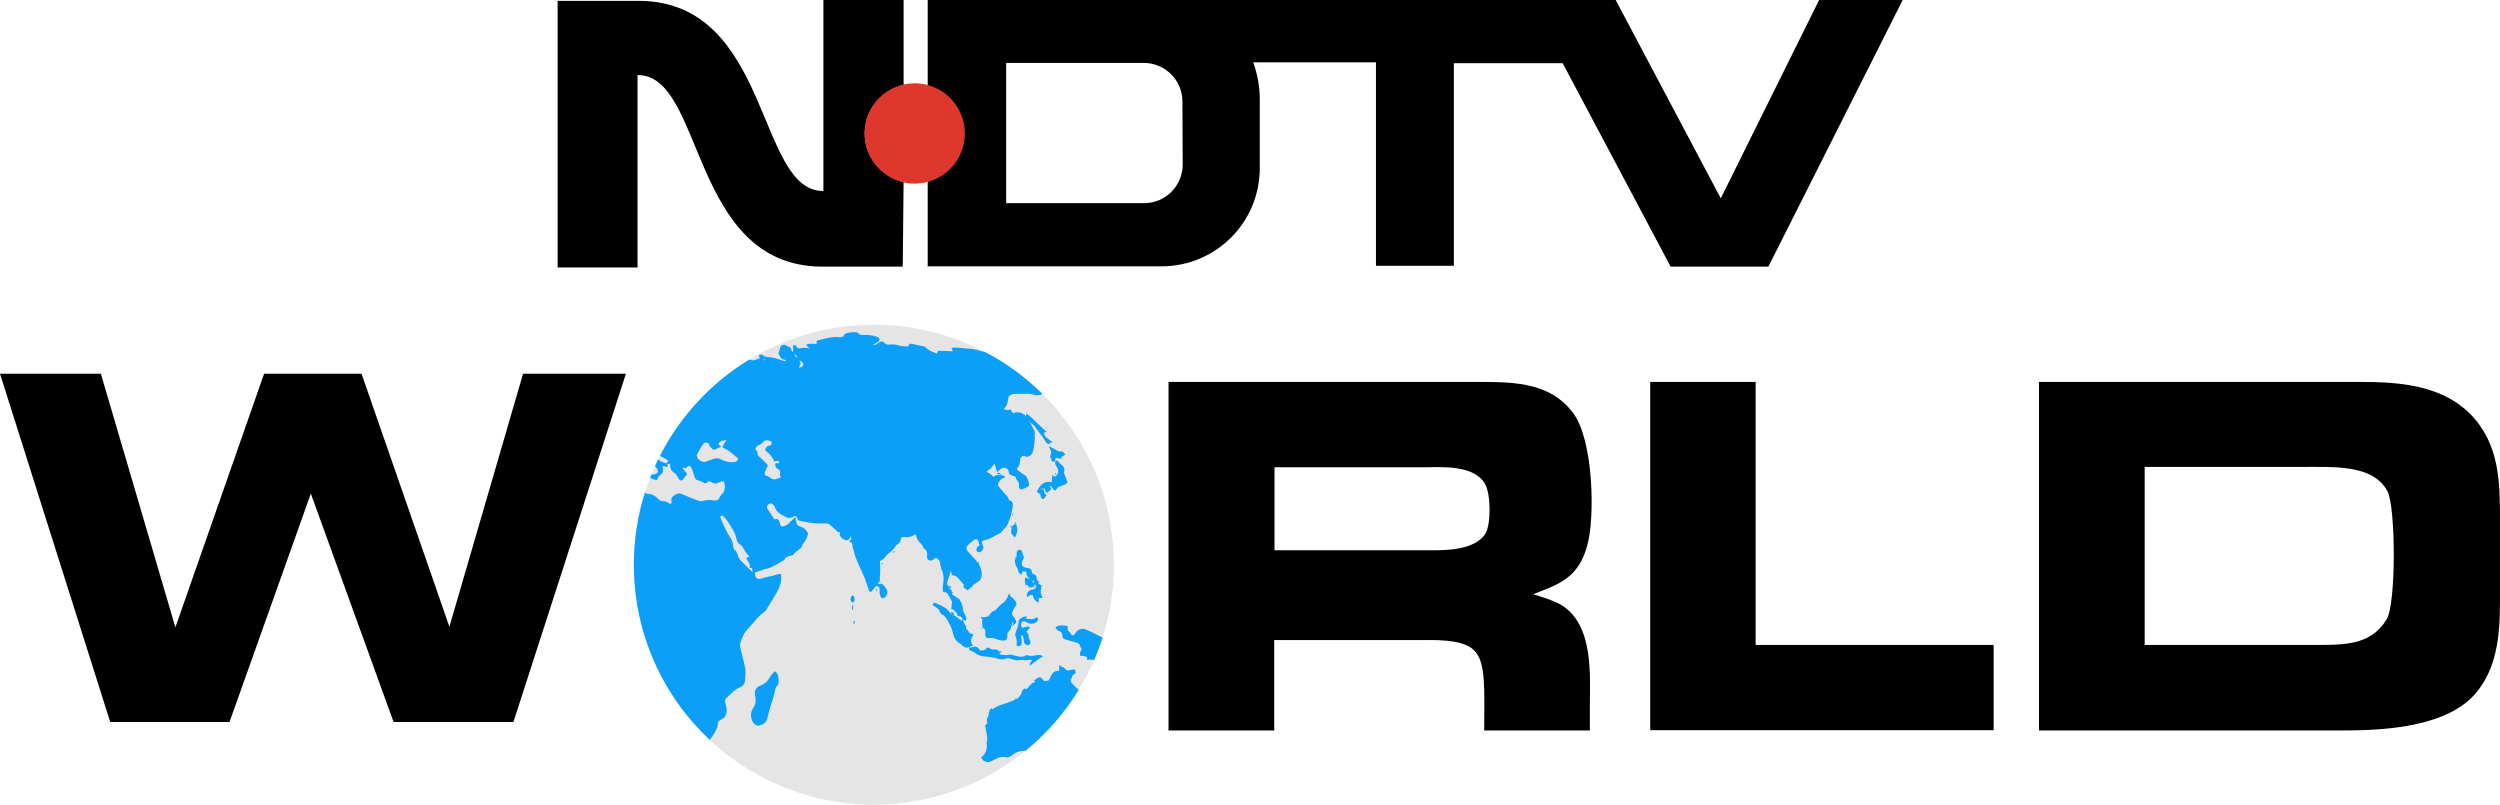 <svg class="vj_icn vj_logo-ndtv" version="1.1" viewBox="0 0 882.3 284" xmlns="http://www.w3.org/2000/svg">
 <path d="m35.6 131.9 26.3 89.5 31.3-89.5h34.4l31 89.3 26-89.3h36.3l-39.7 122.9h-42.3l-29.2-80.6-28.7 80.6h-42.1l-38.9-122.9zm283.3-67.9c-7.8-1.8-13.7-8.5-13.7-16.9s5.8-15.2 13.7-16.9v-30.2h-28.3v67.4c-23.6 0.3-18.4-66.6-64.8-67.1h-29v94.1h28.2v-67.9c23.6-0.3 18.4 67.1 64.8 67.6h28.8zm8.3 30h82.7c19.2 0 34.7-15.5 34.7-34.7v-24.3c0-4.4-0.8-8.8-2.3-13h43.3v71.8h27.5v-71.5h38.4l38.1 71.8h34.5l47.4-94.1h-29.5l-34.7 70-37.1-70h-242.8v30.3c7.3 2.1 12.7 8.8 12.7 16.6s-5.2 14.8-12.7 16.6v30.5zm90.2-36c0 7.5-6 13.7-13.6 13.7h-48.7v-49.5h48.5c7.5 0 13.7 6 13.7 13.6v0.1zm137.6 87.5c7.5 9.6 7.9 37.4 5.2 46.9-3.1 11.8-10.4 13.9-19.1 17.3 4.4 1.4 7.3 2.3 9.9 3.8 11.5 7 10.1 24.9 10.1 35v9.3h-37.3c0-14 0.8-24.4-3.7-28.4-4-4-14.7-3.5-18.9-3.5h-51.5v31.9h-37.3v-123h106.6c13.4 0 27.3-0.6 36 10.7zm-51.7 48.7c5.2 0 16.8 0.5 20.9-5.8 2-3.2 2-13.6 0-17.4-3.7-7-15.4-6.1-20.6-6.1h-53.8v29.3zm116.3-59.4v92.8h84v30.1h-121.2v-122.9zm207.2 0c13.9 0 32.8-0.9 45 11.3 10.5 10.7 10.5 24.3 10.5 38.5v24.3c0 11.6 0.3 27-10.1 37.4-11.3 11-33.7 11.5-46.1 11.5h-106.5v-123zm-13.7 92.8c13.4 0 23.1 0.8 29.2-9 3.4-5.7 3.2-39.6 0.3-45.2-5.2-9.6-18.6-8.6-31.8-8.6h-53.9v62.8z" fill="currentColor"/>
 <path d="m340.5 47.1a17.7 17.7 0 0 1-17.7 17.7 17.7 17.7 0 0 1-17.7-17.7 17.7 17.7 0 0 1 17.7-17.7 17.7 17.7 0 0 1 17.7 17.7z" fill="#de372e"/>
 <path d="m393.1 199.3a84.7 84.7 0 0 1-84.7 84.7 84.7 84.7 0 0 1-84.7-84.7 84.7 84.7 0 0 1 84.7-84.7 84.7 84.7 0 0 1 84.7 84.7z" fill="#e5e5e5"/>
 <path d="m373.8 234.7c0.5 0.3 0.8 0.6 1.1 0.7 0.5 0.1 0.8 0.3 1.2 0.8 0.4 0.6 1.2 0.4 1.9 0.2 1.4-0.3 1.6-0.2 1.6 1.3-0.95 0.24-1.21 0.91-1.42 1.63l-0.09 0.29c-0.03 0.1-0.06 0.19-0.09 0.29-0.2-0.1-0.3-0.1-0.4-0.1v0.2c0.1 0 0.2-0.1 0.3-0.1 0 0.4 0 0.8 0.2 1 0.79 0.87 1.65 1.75 2.59 2.56-4.98 8.15-11.31 15.39-18.66 21.41-0.41 0.06-0.82 0.1-1.24 0.14-1.4 0.1-2.7 0.7-3.7 1.6-0.7 0.6-1.4 0.8-2.2 0.6-1.3-0.2-2.5 0-3.6 0.7-0.6 0.4-1.3 0.6-1.9 0.9-0.8 0.4-1.6 0-2.3-0.4-0.4-0.2-0.5-0.7-0.8-1.1 1.1-0.9 1.7-1.9 1.9-3.1 0.1-0.4 0.1-0.9 0.1-1.3 0-0.3-0.2-0.6-0.1-0.9 0.4-1.1 0.2-2.1 0-3.1-0.2-0.9-0.3-1.8-0.5-2.9 0.1-0.2 0.4-0.4 0.8-0.8-0.3-0.7-0.4-1.6 0.3-2.3 0.1-0.1 0.1-0.5 0.1-0.7 0-0.8 0.3-1.6 0.9-2.3 0.2 0.1 0.3 0.2 0.5 0.4 0.2-0.1 0.4-0.3 0.6-0.4 1-0.7 2.2-1.1 3.4-1.5 1.31-0.35 2.62-0.93 3.94-1.47l0.36-0.15h-0.18c-0.13 0.02-0.26 0.02-0.41 0.02 0.56-0.47 0.6-0.5 0.93-0.17l0.03 0.03c0.78-0.78 1.55-1.57 1.75-2.75 0-0.3 0.5-0.7 0.8-0.9 0.1-0.1 0.5 0.1 0.8 0.2 0.6-0.7 1.2-1.4 1.9-2.1 0.2-0.2 0.6-0.2 1-0.3-0.1-0.3-0.1-0.5-0.2-0.8 0.2-0.1 0.5-0.2 0.7-0.4 1-0.8 1.5-0.8 2.3 0.1 0.2 0.2 0.3 0.5 0.5 0.7 0.2 0 0.5-0.2 0.6-0.2 0.6 0.2 1.03 0 1.3-0.6 0.2-0.5 0.4-1 0.7-1.4 0.4-0.8 1-1.4 1.9-1.4 0.3 0 0.5-0.1 0.8-0.2v-1.92zm-71.8-117.5c0.3 0 0.7 0.2 0.9 0.4 0.4 0.6 0.9 0.6 1.5 0.6 1.6 0 3.1 0 4.6 0.5 0.2 0.1 0.4 0.1 0.6 0.2 1 0.4 1.1 1.2 0.2 1.8-0.5 0.3-1.1 0.6-1.7 1 0.7 0.2 1.1-0.1 1.5-0.4 0.3-0.3 0.7-0.5 1.1-0.7 0.5-0.2 1-0.1 1.3 0.3 0.6 0.7 1.3 0.8 2.1 0.7 1.1-0.1 2.3 0 3.4 0.4 0.5 0.17 1.06 0.21 1.63 0.23l0.69 0.02c0.23 0 0.46 0.02 0.68 0.04 0.4-1 0.5-1.1 1.5-0.9 1.3 0.3 2.5 0.5 3.8 0.8 0.3 0.1 0.8 0.2 1 0.5 1 1.1 2.4 1.5 3.8 2.1 0.2-0.3 0.4-0.7 0.5-1 1.7 0 3.4 0.1 5.2 0.2-0.2-0.5-0.3-0.7-0.5-1 0.6-0.5 1.3-0.3 2-0.3 1.8 0.2 3.7 0.3 5.5 0.5 0.6 0.1 1.2 0.2 1.8 0.4 0.84 0.28 1.7 0.5 2.57 0.65 7.5 3.93 14.34 8.95 20.3 14.85-1.18 0.45-2.19 0.53-3.28 0.2-0.4-0.1-0.8-0.3-1.2-0.3h-4.9c-0.3 0-0.7 0.1-1.1 0.1-1 0.1-1.7 0.8-1.7 1.8-0.1 1.3-0.5 2.4-1.5 3.4 0.8 0.5 1.4 0.7 2.2 0.1 0.4 0.5 0.7 1 1.1 1.5 1.4-0.8 3.4-0.3 4.5 1l0.23 0.27-0.12-0.28-0.11-0.29v-0.6c1.1 0.5 1.8 1.2 2.5 1.9 1.4 1.4 2.9 2.8 4.3 4.1 0.2 0.2 0.4 0.3 0.6 0.4-0.4 0.1-0.7 0.2-1 0.3-0.1 1.9 2 2.2 3 3.6-0.6 0-0.8-0.1-1.1-0.1v0.6c-0.7 0-1.1-0.5-1.4-1-1.1-1.9-2.6-3.5-3.8-5.3-0.2-0.4-0.7-0.7-1.1-1-0.25-0.22-0.49-0.45-0.7-0.7 0.59 1.06 1.09 2.2 1.7 3.3 0.08 0.16 0.1 0.32 0.1 0.48v0.61c0 2.14-0.05 4.26-0.7 6.31-0.3 1-1 1.5-1.8 1.7-0.4 0.1-1-0.2-1.6-0.3-0.7 0.2-1.1 0.8-1.1 1.6 0 1-0.2 1.9-0.9 2.6-0.1 0.1-0.1 0.3-0.2 0.6 0.7 0.6 1.5 1.2 2.3 1.7 1.3 0.7 1.7 2 2 3.3 0.3 0.9-0.7 1.2-1.3 1.5s-1.4 0.9-2.1 0.2c-0.2-0.2-0.2-0.6-0.2-0.9 0.1-0.7 0-1.3-0.5-1.8-0.4-0.3-0.5-0.9-0.7-1.4-0.3-0.2-0.8-0.4-1.3-0.5-0.7-0.2-1.1-0.6-1.1-1.3-0.1-0.6-0.2-1.1-0.8-1.2-0.8-0.2-1.5-0.3-2.1 0.3-0.3 0.3-0.7 0.6-1.2 1.1-0.3-1.1-0.5-1.9-0.8-2.9-0.6 0.1-0.7 0.9-1.2 1.3-0.5 0.5-1.1 0.9-1.8 1.4 0.6 0.3 1 0.5 1.4 0.8 0.4 0.2 0.7 0.6 1.1 1 1.1-0.9 2.4-0.7 3.7-0.4 0.2 0 0.2 0.4 0.4 0.7-1.26 0.09-1.79 0.91-2.25 1.73l-0.15 0.27c-0.3 0.6 0.2 1.2 0.6 1.6 0.9 1.1 1.8 2.1 2.7 3.1 0.2 0.3 0.3 0.8 0.5 1.2 1.2 0.3 1.5 1.1 1.3 2.5-0.4 2-0.8 3.9-1.6 5.7-0.2 0.6-0.7 1.2-1.1 1.7-0.3 0.4-0.8 0.7-1.1 1.2-0.4 0.6-0.9 0.8-1.6 1.1-0.9 0.4-1.8 1-2.8 1.4-0.7 0.4-1.5 0.5-2.3 0.7-0.5 0.4-0.4 0.9-0.1 1.5 0.5 0.8 0.3 1.8-0.5 2.3-0.4 0.3-0.9 0.5-1.4 0.1-0.4-0.3-0.4-1.1 0-1.6 0.2-0.3 0.6-0.5 0.9-0.7-0.18-0.18-0.26-0.47-0.33-0.77l-0.07-0.31c-0.16-0.61-0.41-1.16-1.49-0.92l-0.35 0.29-0.16 0.13c-0.02 0.12-0.05 0.24-0.1 0.38-0.07 0-0.15-0.06-0.22-0.08h-0.04l-0.31 0.25c-0.43 0.35-0.85 0.72-1.22 1.14-0.6 0.6-0.5 1.4 0 2l3 3.3c0.15 0.31 0.36 0.55 0.59 0.79 0.07-0.1 0.14-0.22 0.21-0.29 0.1 0.2 0.2 0.3 0.3 0.5-0.06 0-0.16 0.04-0.28 0.07l0.05 0.06s0.03 0.04 0.03 0.08c0.7 1.1 1 2.3 1.1 3.6 0 1.3-0.4 2.2-1.5 2.8-0.2 0.1-0.4 0.3-0.6 0.4v0.1l-0.1-0.1-0.06 0.04 0.26 0.26c-0.08 0-0.1 0-0.15 0.05l-0.05 0.05c0-0.07-0.06-0.21-0.08-0.31v-0.03l-0.05 0.03c-0.23 0.16-0.49 0.37-0.67 0.58l-0.1 0.13c-0.5 0.7-1.2 1.2-2 1.7-0.5-0.4-0.9-0.7-1.4-1.1 0-0.3 0.1-0.6 0.2-0.9-0.41-0.33-0.76-0.74-1.1-1.16l-0.25-0.32c-0.72-0.9-1.47-1.76-2.85-1.82-0.1-0.4-0.2-0.9-0.4-1.5-0.4 1.2-0.8 2.2-1.1 3.2-0.3 0.8-0.3 1.7 0.3 2.4 0-0.2 0.1-0.3 0.2-0.5 0.2 0.2 0.5 0.3 0.7 0.5 0 0.1-0.1 0.2-0.1 0.3-0.2-0.1-0.5-0.1-0.7-0.2 0.5 0.6 0.9 1.2 1.4 1.9-0.1 0.1-0.2 0.3-0.4 0.5 0.9 0.7 1.8 1.3 2.7 1.9 0.3 0.5 0.6 1 0.8 1.5s0.4 1 0.4 1.5c0 0.7 0.1 1.3 0.5 1.9 0.4 0.8 1.1 1.6 0.5 2.7-0.3-0.1-0.6-0.3-0.9-0.4l-0.08-0.14c-0.52-0.96-0.59-0.97-1.92-1.26 0-0.4 0-0.8-0.4-1.1-0.6-0.4-0.8-1.2-1.6-1.2 0 0-0.1 0.1-0.2 0.1 0.1-0.8 0.2-1.7 0.3-2.6 0-0.2-0.2-0.5-0.3-0.7-0.3-0.6-0.7-1.2-1-1.8-0.4-0.7-0.8-1.2-1.8-1-0.1-0.5-0.2-0.8-0.2-1.2 0-1.1 0.3-2.2 0.3-3.3 0-1.3-0.1-2.6-0.8-3.7h-0.1l0.1-0.1-0.12-0.49c-0.16-0.67-0.32-1.39-0.48-2.11-0.1-0.7-0.9-0.8-1.2-1.4-0.4 0.3-0.8 0.5-1.1 0.8-0.4 0.4-0.9 0.4-1.4 0.2-0.6-0.2-0.7-0.6-0.7-1.1v-1c0.1-0.7-0.2-1.3-0.7-1.7s-0.9-0.8-0.9-1.4c-0.5-0.6-1.2-1.1-1.6-1.8-0.4-0.6-0.6-1.4-0.9-2.2-1.2 0.9-2.7 1.3-4 1-0.6-0.1-1.1 0.2-1.2 0.8-0.1 1-0.6 1.6-1.5 2-0.1 0.1-0.2 0.1-0.2 0.2-0.8 1.4-1.9 2.4-3.2 3.3-0.2 0.1-0.3 0.5-0.5 0.7-0.4 0.4-0.7 0.9-1.2 1.1-0.8 0.4-0.8 0.3-0.7 1.3 0.1 1.3 0 2.7 0 4 0 0.3-0.2 0.7-0.1 1 0.1 0.8 0.1 1.4-0.6 1.8v0.4c0.5 0 1-0.2 1.4 0s0.7 0.6 1 1c0.6 0.8 1.2 1.6 0.7 2.7 0 0-0.1 0.1-0.1 0.2-0.3 0.5-0.6 1.1-1.3 1.1-0.5 0-1-0.5-1.1-1.4-0.1-0.6-0.1-1.3-0.1-1.9 0-0.5-0.3-0.9-0.8-1s-0.7 0.3-0.9 0.6c-0.3 0.3-0.5 0.7-0.8 1-0.4 0.5-0.8 0.5-1.1 0.3-0.5-1.4-0.9-2.6-1.3-3.8-1.3-3.7-3.5-7-4.3-10.9l-0.06-0.2-0.13-0.4c-0.06-0.2-0.11-0.4-0.11-0.6 0-0.9-0.4-1.6-1.4-1.8 0.4-0.3 0.8-0.4 0.9-0.7s0-0.7-0.2-1.1c-0.1 0.2-0.1 0.4-0.2 0.6-0.4 0.9-1.4 1.1-2.3 0.5l-0.4-0.3c-0.66-0.5-1.22-1.05-0.8-2.3-0.3 0.1-0.5 0.2-0.6 0.2-1.1-1-2.1-2-3.2-2.9-0.4-0.3-1.1-0.3-1.6-0.3-1.9 0.1-3.7 0-5.6-0.3-1.1-0.2-2.1-0.4-3.2-0.6-0.5-0.1-0.8-0.4-1-1-0.2-0.8-0.5-0.8-1.2-0.5-0.2 0.1-0.4 0.3-0.6 0.3-0.5 0.1-1.2 0.3-1.6 0.1l-0.47-0.21c-1.64-0.74-3.2-1.56-3.93-3.39-0.1-0.3-0.2-0.6-0.4-0.8-0.5-0.7-1.2-0.8-1.8-0.4-0.7 0.5-0.8 1.1-0.4 1.8l0.1 0.1c0.8 1.1 1.5 2.3 2.4 3.5 0.2-0.1 0.5-0.1 0.9-0.2 0.7 0.5 0.8 1.1 1 1.8 0.3 0.9 0.4 1 1.3 0.8 0.7-0.2 1.3-0.5 1.8-1 0.7-0.8 1.5-1.4 2.4-2.3 0 0.7 0 1.1 0.1 1.5 0.2 1.2 0.8 1.8 2 2.1 1 0.3 1.7 1.2 2.2 2 0.2 0.3-0.1 0.9-0.2 1.3-0.2 0.5-0.4 1-0.7 1.5-0.2 0.5-0.7 0.8-0.9 1.3s-0.4 1-0.8 1.4c-0.7 0.8-1.8 1.1-2.4 2.1-0.2 0.4-0.9 0.4-1.4 0.6-0.7 0.2-1.4 0.3-1.8 1.2-0.1 0.3-0.5 0.4-0.8 0.6-0.9 0.6-1.8 1.1-2.8 1.6s-2 1.1-3.2 1.2c-0.5 0.1-0.9 0.3-1.4 0.5-0.7 0.2-1.5 0.5-2.3 0.7 0 0.1 0.1 0.4 0.1 0.7 0 1.2 0.8 1.9 2 1.5 1.3-0.4 2.7-0.7 4.1-1l2.1-0.6c0.6-0.2 1 0 1 0.6 0 0.9 0 1.8-0.2 2.6-0.3 1.2-0.9 2.4-1.5 3.5-1.1 1.9-2.2 3.7-3.4 5.6-0.3 0.4-0.5 0.9-0.9 1.1-2.2 1.4-3.5 3.6-5.3 5.4-1.6 1.5-2.5 3.4-3.1 5.4-0.1 0.5-0.2 1-0.1 1.5 0.5 2.2 1.1 4.3 1.6 6.5 0.2 0.6 0.3 1.3 0.3 2 0 1.2-0.1 2.4-0.2 3.6-0.1 1.1-0.9 1.8-1.8 2.2-2 0.8-3.3 2.5-4.8 3.8-0.5 0.5-0.5 1.1-0.3 1.8 0.4 1.3 0.7 2.6 0.2 3.9-0.2 0.6-0.4 1.1-1 1.4-0.4 0.2-0.7 0.5-1.1 0.7-0.67 0.4-0.93 0.97-0.8 1.7v0.4c-0.5 1.1-1 2.2-1.6 3.1-0.37 0.58-0.8 1.14-1.25 1.67-16.46-15.45-26.75-37.41-26.75-61.77 0-8.9 1.37-17.47 3.91-25.53 0.1 0.08 0.19 0.15 0.29 0.23 0.2 0.2 0.5 0.3 0.8 0.3 1.5 0 2.6 0.7 3.5 1.7 0.5 0.6 1.2 0.9 2 0.9 0.7 0 1.3 0.2 1.9 0.7 0.2 0.2 0.6 0.2 0.8 0.1 0.1-0.1 0.2-0.5 0.1-0.7-0.3-0.9 0.1-1.6 0.8-2.1l0.13-0.08 0.27-0.17c0.67-0.42 1.38-0.76 2.3-0.35 1.9 0.8 3.8 1.6 5.7 2.3 0.5 0.2 1.1 0.4 1.6 0.2 1.4-0.4 2.8-0.4 4.3-0.2 0.9 0.1 1.3-0.1 1.7-0.8s0.9-1.5 1.5-1.9c0.5-1.3 0.9-2.6 0-4.1-0.6 0.1-1.2 0.2-1.7 0.5-0.9 0.5-1.6 0.5-2.4-0.1-0.5-0.4-1.2-0.6-1.7 0.1-0.34 0.34-0.68 0.25-1.02 0.09l-0.18-0.09c-0.6-0.3-1.2-0.6-1.9-0.8-0.6-0.1-1-0.4-1.2-1-0.3-1.1-0.7-2.2-1.1-3.2-0.4-1.1-1-1.2-1.8-0.3-0.1 0.1-0.3 0.2-0.4 0.3-0.3-0.1-0.6-0.3-0.9-0.4-0.1 0.8 0.5 1.1 0.9 1.5 0.7 0.8 0.7 1.1-0.1 1.8-0.2 0.2-0.4 0.5-0.6 0.8-0.5 0.7-1 0.8-1.6 0.1-0.2-0.3-0.4-0.7-0.6-1.1-0.2-0.3-0.4-0.7-0.7-0.9-1.3-0.7-1.9-1.8-1.8-3.3-0.4-0.1-0.7-0.1-1.1-0.2l0.04 0.09 0.09 0.17c0.16 0.31 0.28 0.63-0.03 0.94-0.21 0.07-0.41-0.02-0.6-0.13l-0.17-0.1c-0.3-0.18-0.6-0.31-0.93 0.13 0.4 1.2 0.3 2.1-0.5 2.7-0.7 0.6-1.3 1.1-1.4 2.1-0.89-0.2-1.73-0.46-2.46-0.91 0.15-0.4 0.31-0.79 0.47-1.19h0.99c0.6-0.1 1.2-0.5 1.3-1.1 0-0.3-0.2-0.9-0.5-1.2-0.16-0.2-0.35-0.39-0.55-0.58 0.37-0.82 0.75-1.62 1.14-2.43l-0.09-0.09c0.8 0.9 1.8 1.2 2.9 1.5 0.3-0.3 0.5-0.6 0.8-0.9-0.7-0.4-1.3-0.9-2-1.2-0.34-0.16-0.68-0.34-0.99-0.53 7.17-14.06 18.16-25.86 31.59-34.01l-0.1-0.05c1.4 0.8 2.5 0 3.8-0.4-0.2-0.4-0.3-0.7-0.4-1 0.5-0.5 1-0.4 1.4-0.1 0.7 0.6 1.4 0.7 2.2 0.7 1.8 0.1 3.4 0.8 5 1.3 0.3 0.1 0.6 0.2 1.1 0.1-0.2-0.2-0.4-0.5-0.7-0.5-0.9-0.1-1.4-0.6-1.7-1.5-0.1-0.3-0.3-0.5-0.4-0.7 0.3-0.9 0.6-1.7 0.9-2.7 0.6-0.3 1.4-0.7 2.1 0.1 0.1 0.1 0.3 0.2 0.5 0.2 0.7 0.1 1.1 0.5 1.1 1.3 0 0.1 0.2 0.3 0.4 0.6 0.6-0.8 0.2-1.4 0.1-2.1 0.4-0.4 0.9-0.5 1.2 0.1 0.4 0.8 0.9 0.8 1.8 0.6s2 0 2.9 0.1l-1.19-1.19c1.3-0.9 2.6-0.1 3.8-0.5 0-0.3-0.2-0.6-0.1-0.8s0.4-0.4 0.7-0.4c2.2-0.4 4.4-1.3 6.7-1.1 0.4 0.1 0.9 0.1 1.3 0 0.3 0 0.8-0.1 0.8-0.3 0.4-1.2 1.4-1.1 2.2-1.3 0.7-0.1 1.4-0.1 2.1-0.1h-0.01zm-28.5 119.7c0.8 0.6 1.2 1.3 1.2 2.2 0 0.16 0.03 0.33 0.05 0.49l0.03 0.32c0.08 0.92 0.05 1.79-0.88 2.49l-0.04 0.04s-0.06 0.1-0.06 0.16c-0.3 1.4-0.7 2.9-1.1 4.3-0.4 1.2-0.8 2.4-1.1 3.6-0.3 1-0.6 2.1-0.8 3.1-0.4 1.6-1.6 2.1-3 2.5-0.7 0.2-1.9-0.7-2.3-1.6-0.7-1.6-0.6-3.2 0.3-4.6 1-1.4 1-2.8 0.7-4.3-0.4-1.7 0.3-3.2 2-3.7 1.2-0.4 2.1-1.2 2.8-2.3 0.6-0.9 1.2-1.9 2.2-2.7zm72.1-7.8c0.1 0.2 0.2 0.3 0.4 0.5 0.8-0.1 1.5 0 2-0.7 0.3-0.4 0.9-0.5 1.3-0.1 0.6 0.5 1.2 0.5 2 0.4 0.3 0 0.8 0.1 0.9 0.3 0.3 0.5 0.6 0.6 1.2 0.2-0.1 0.2-0.1 0.3-0.1 0.4l-0.6 0.6c0 0.1 0 0.2 0.1 0.2 1 0.3 2 0.4 3.1 0.2 0.9-0.2 2.1 0.2 3.1 0.5 0.9 0.2 1.9 0.4 2.8-0.2 0.5-0.3 1-0.1 1.5 0 0.6 0.1 1 0.1 1.6 0 1-0.2 2.1-0.5 3.2 0.2-0.8 0.5-1.6 1.1-2.3 1.6-0.8 0.5-1.5 1.1-2.4 1.8 0-0.9 0.2-1.5 0.9-1.8-0.4-0.4-0.7-0.4-1.1-0.3-0.3 0.1-0.7 0.1-1.1 0.1-0.8-0.1-1.6-0.2-2.5 0-1 0.1-2-0.2-3-0.5-0.6-0.2-1-0.4-1.5-0.1-0.9 0.5-1.8 0.4-2.8 0.1-1.6-0.5-3.2-0.7-4.6-0.8-1.3-0.1-2.5-0.4-3.5-1.2-0.3-0.3-0.8-0.6-1.3-0.7-0.8-0.2-1-0.6-0.9-1.3 0.4 0 0.8 0 1.2-0.1 1-0.4 1.8-0.1 2.4 0.7zm31.2-8.19v0.79c0 0.5 0.1 0.9 0.5 1.2 0.2 0.2 0.4 0.4 0.5 0.6 0.7 1 1 1 1.6 0.1 1.1-1.7 2.6-2.1 4.4-1.2 1.79 0.85 3.59 1.71 5.32 2.63-0.84 2.65-1.82 5.25-2.91 7.79h-2.71c0.1-0.4 0.1-0.6 0.2-0.9-0.4-0.1-0.8-0.3-1.2-0.4s-0.9-0.1-1.4-0.1c0.1-0.6 0-1.2 0.3-1.6 0.44-0.7 0.34-1.25-0.1-1.78 0 0.19 0 0.39 0.1 0.68-0.47-0.47-0.5-0.58-0.17-0.68l0.06-0.02-0.09-0.1s-0.06-0.07-0.1-0.1v-0.1l0.1 0.1c-0.4-0.8-1.1-1-1.8-1.2-1.2-0.3-2.4-0.6-3.6-1-0.6-0.2-0.9-0.8-0.9-1.4 0-0.8-0.4-1.3-1.1-1.5s-1.1-0.7-1.3-1.4c1.4-0.9 2.8-0.6 4.3-0.4zm-46.4-8.01c1.2 0.5 2.4 1.1 3.5 1.8 0.5 0.3 0.8 0.9 1.2 1.3 0.3 0.3 0.7 0.6 1 0.9-0.2-0.4-0.4-0.7-0.6-1 0.6 0.1 1.1 0.4 1.4 1h-0.6c0.5 0.3 1 0.7 1.5 1 0.5 0.4 1.1 0.8 1.6 1.2 0.03-0.03 0.08-0.07 0.13-0.1h-0.03c-0.1-0.2-0.1-0.3-0.2-0.5 0.15 0.07 0.3 0.09 0.45 0.14l0.15 0.06-0.1 0.1c0.4 0.7 0.5 1.6 1.2 2.2-0.29 0.65 0.05 1.04 0.41 1.39l0.17 0.16c0.08 0.08 0.16 0.16 0.23 0.24 0.2 0.8 1 0.9 1.8 1.1-0.8 1.3-1.5 2.5-0.2 3.9-0.5 0.2-1.1 0.4-1.7 0.7l-0.18 0.04c-0.71 0.12-1.26-0.18-1.82-0.64-0.4-0.3-0.7-0.7-1.1-0.9-1.3-0.8-2-2-2.3-3.5-0.3-1.7-1.1-3.1-1.9-4.5-0.5-0.9-1-1.8-2.1-2.2-0.2-0.1-0.5-0.5-0.6-0.8-0.3-1.1-1.2-1.6-2.1-2.1-0.2-0.1-0.3-0.2-0.5-0.3l0.14-0.27c0.37-0.74 0.44-0.79 1.16-0.43zm32.1 4.7c-0.2 0.2-0.3 0.4-0.5 0.7 0.8 0.1 1.5 0.3 2.2 0.2 0.7 0 1.3-0.4 1.9-0.7 0.4 0.6 0.2 1.1-0.1 1.5-0.5 0.7-2 1-2.8 0.7-0.4-0.2-0.9-0.4-1.3-0.6-0.5-0.3-1.1-0.3-1.4 0.4-0.2 0.4-0.2 1 0 1.4 0.3 0.5 0.8 0.3 1.3 0.1 0.6-0.27 1.17-0.23 1.7 0.1-0.2 0.47-0.63 0.97-1.3 1.5 0.3 0.4 0.6 0.7 0.8 0.9 0 0.5 0 0.9 0.1 1.3s0.4 0.8 0.5 1.2c0.2 0.7-0.1 1.3-0.7 1.4s-1.4-0.4-1.5-1c-0.1-0.5-0.1-1-0.2-1.5 0-0.4-0.2-0.7-0.4-1h-0.3c0 0.2-0.1 0.4-0.1 0.6 0.1 0.6 0.2 1.2 0.2 1.8 0 1.2-0.3 1.4-1.7 1.5 0-0.2-0.1-0.5-0.1-0.7 0.1-1.1 0-2.1-0.5-3.2-0.1-0.3 0.1-0.7 0.2-1.1 0.4-1.2 1-2.4 1-3.7 0-1.1 1.7-2 3-1.8zm-6.2-8.2c-0.1 0.9 0.6 1.2 1.1 1.7 0.2 0.2 0.4 0.3 0.5 0.5 1.1 1.2 1.1 1.6 0.1 2.9-0.3 0.5-0.5 1-0.7 1.5s-0.1 1 0.3 1.5c0.4 0.4 0.6 0.9 0.9 1.4 0.3 0.6 0.2 1-0.4 1.3-0.2 0.1-0.4 0.5-0.9 0.8 0.2-0.5 0.3-0.9 0.5-1.4-0.4 0-0.5 0.3-0.6 0.7-0.2 1-0.4 2-1.3 2.7-0.3 0.2-0.3 0.9-0.3 1.4 0 1.2-0.4 1.7-1.6 1.7-0.5-0.1-1.1-0.1-1.6-0.3-1-0.4-2-0.8-3.2-0.6-0.9 0.2-1.5-0.6-1.4-1.6 0.1-0.9 0.1-1.7-0.9-2.1-0.27-1.2-0.27-2.27 0-3.2-0.2 0-0.4 0-0.7 0.1 0.1-0.3 0.2-0.6 0.3-0.6 0.3-0.1 0.7 0 1 0 0.4 0 0.9-0.1 1.4-0.1l0.1-0.22c0.49-0.99 1.18-1.71 2.3-2.08 0.2-0.1 0.4-0.4 0.6-0.6 0.6-0.6 1.1-1.3 1.8-1.7 1.2-0.8 1.9-1.9 2.3-3.2 0-0.2 0.2-0.3 0.4-0.5zm-9.7 12.1c0.1 0.2 0.1 0.4 0.1 0.6-0.6-0.3-0.3-0.4-0.1-0.6zm-45.2-2.5c0.11 0 0.2 0.31 0.2 0.7s-0.09 0.7-0.2 0.7-0.2-0.31-0.2-0.7 0.09-0.7 0.2-0.7zm47.2-1.6c0.1 0.1 0.1 0.2 0.1 0.3-0.1 0-0.2 0-0.3-0.1 0-0.1-0.1-0.2-0.1-0.3 0.1 0 0.3-0.1 0.3 0.1zm-47.7-3.9c0.11 0 0.2 0.4 0.2 0.9s-0.09 0.9-0.2 0.9-0.2-0.4-0.2-0.9 0.09-0.9 0.2-0.9zm58.91-19.5c0.59 0.1 0.89 0.4 0.99 1 0.1 0.4 0.2 0.7 0.3 1.1 0 0.2 0.2 0.3 0.4 0.4-0.2 0.5-0.5 1-0.7 1.5-0.5 1.4 0 2.1 1.4 2.4l0.25 0.03c0.91 0.11 1.75 0.39 1.75 1.67 0 0.2 0.3 0.4 0.5 0.5 0.9 0.2 1.1 0.8 1.2 1.5 0 0.7 0.3 1 1.1 1.3-0.3 0.2-0.5 0.2-0.8 0.4 0.5 0.3 0.9 0.5 1.4 0.8-0.6 2.9-0.2 2.9 0.4 4.5-0.5-0.1-0.9-0.1-1.4-0.1 0 0.6-0.1 1.1 0 1.7-1.3-0.5-1.9-1.4-2.1-2.6-0.1 0-0.5-0.1-0.6-0.2-0.5 0.3-1 0.5-1.5 0.8-0.1-1.7 0.7-2.5 2.2-2.7 0.3 0 0.5-0.2 0.8-0.4l0.07-0.1c0.43-0.61 0.38-0.72-0.47-1.1-0.07 0.15-0.09 0.36-0.14 0.53l-0.02 0.06c0.37-0.08 0.56 0.12 0.46 0.51l-0.47-0.47v0.06c-0.16 0.01-0.26 0.08-0.34 0.1h-0.06c-1.1 0.31-1.2 0.31-1.9-0.79-0.2 0-0.4 0.1-0.7 0.2 0.2-0.9-0.5-1.8 0.1-2.8l1.5 0.6c-0.5-0.8-1.5-1.3-1.1-2.5-0.5-0.1-0.9-0.3-1.4-0.4-0.1 0.5-0.3 0.9-0.4 1.3-0.7-0.2-1.1-0.8-1.2-1.4-0.1-0.7-0.5-1.1-0.7-1.6-0.4-0.7-0.4-1.5-0.5-2.3 0.4-0.3 0.6-0.7 0.6-1.2 0-0.4 0-0.8 0.1-1.2 0.09-0.65 0.36-1.04 0.88-1.09h0.1zm-58.91 16.2c0.39 0 0.7 0.54 0.7 1.2s-0.31 1.2-0.7 1.2-0.7-0.54-0.7-1.2 0.31-1.2 0.7-1.2zm8.6-2.4c0 0.1 0.1 0.1 0.2 0.2-0.2 0.2-0.3 0.5-0.5 0.7-0.1 0-0.1-0.1-0.2-0.1 0.1-0.3 0.3-0.5 0.5-0.8zm55.2-2.9c-0.1 0-0.3 0.2-0.3 0.3-0.1 0.1 0.1 0.3 0.2 0.5 0.2-0.2 0.3-0.4 0.5-0.5-0.2-0.1-0.3-0.3-0.4-0.3zm-110.5-22.6c0 0.2 0 0.3 0.1 0.5 1 2.4 2 4.8 3.5 7 0.6 0.9 0.9 1.8 0.9 2.8 0 0.5 0.2 1.1 0.5 1.4 0.8 0.6 1 1.4 1.3 2.3 0.2 0.6 0.5 1.1 0.9 1.5l3.3 3.3c0.3 0.2 0.6 0.5 0.9 0.8v-0.21c-0.03-0.36-0.12-0.78-0.2-1.19-0.3-0.1-0.5-0.1-0.8-0.1 0.13-0.93-0.13-1.8-0.8-2.6-0.1-0.1-0.2-0.3-0.3-0.5-0.2-0.4 0.1-0.7 0.6-0.7 0.2 0 0.3 0 0.5 0.1-0.7-0.9-1.4-1.7-1.9-2.6-0.4-0.8-0.8-1.4-1.5-1.9s-1.1-1.1-1.3-2c-0.2-0.7-0.3-1.4-0.6-2-0.7-1.4-1.6-2.8-2.5-4.2-0.4-0.6-0.9-1.2-1.4-1.7-0.3-0.4-0.7-0.5-1.2 0zm57.5 16.5v0.3h-0.6v-0.2c0.2-0.1 0.4-0.1 0.6-0.1zm46.7-2.3-0.3 0.9v-0.9zm-42.8-2.1c0 0.1 0.1 0.2 0.2 0.3-0.1 0.2-0.3 0.3-0.4 0.4l-0.2-0.2c0.1-0.1 0.2-0.2 0.4-0.5zm43.1-9.4c0.1 0.4 0.1 0.8 0.2 1.2 0.4 1.3-0.2 2.3-0.7 3.5-0.9-0.8-1.6-1.5-1.3-2.6 0.08-0.24 0.1-0.54 0.1-0.81v-0.19c-0.9 0-0.3-0.5 0-0.7v0.7l0.08-0.09c0.44-0.5 0.67-1.2 1.62-1.01zm-0.1-0.1c-0.2-0.1-0.4-0.3-0.7-0.5 0.6-0.13 0.83 0.03 0.7 0.5zm-1-3.7c-0.1 0.2-0.1 0.5-0.2 0.7h-0.2c0-0.2 0.1-0.5 0.1-0.7zm16-18.2c0.2 0.3 0.5 0.6 0.8 0.8 1 0.8 1.5 1.6 1.1 2.9 0 0.2 0 0.4 0.1 0.5 0.3 0.9 0.7 1.7 1 2.6 0.2 0.7-0.1 0.8-0.8 1.2-0.6 0.3-1.2 0.4-1.7 0.6-0.7 0.2-1 0.7-1.4 1.3-0.1 0.1-0.2 0.1-0.3 0.2-1-0.1-0.8-1.5-2.2-1.6l0.5 0.5c0.4 0.5 0.3 0.9-0.2 1.2-0.3 0.2-0.7 0.5-1 0.7-0.47-0.33-0.73-0.83-0.8-1.5-0.1 0-0.3 0.1-0.5 0.1 0.2 0.6 0.3 1.2 0.5 1.8 0.1 0.1 0.4 0.2 0.7 0.3-0.2 0.4-0.4 0.7-0.6 1-0.5 0.7-1.1 0.7-1.4-0.1-0.2-0.3-0.2-0.7-0.3-1.2-0.5-0.1-1-0.3-1.1-1 1.1-2 2.4-3.8 5.2-3.1 0-0.9 0.1-1.7 0.2-2.7 0.3 0.4 0.5 0.6 0.7 0.8 1.4-0.6 1.8-2.2 0.8-3.6-0.4-0.6-0.7-1.2-0.4-2l0.11-0.06c0.43-0.19 0.71 0.08 0.99 0.36zm-5.3 9.4c-0.3 0-0.6 0.1-0.9 0.1 0 0.1 0.1 0.2 0.1 0.3 0.2-0.1 0.5-0.2 0.8-0.4zm-98.5-16.8c-0.8 0.6-1.4 1.4-2.4 1.7-0.3 0.2-0.5 0.5-0.7 0.8-0.1 0.2-0.1 0.6 0 0.7 0.7 0.3 0.7 0.9 0.7 1.6 0 0.2 0.2 0.4 0.4 0.6 0.8 0.8 1.6 1.5 2.4 2.3 0.3 0.3 0.5 0.6 0.8 0.9-0.4 1-0.8 1.8-1.1 2.7-0.2 0.5 0.1 1 0.5 1 0.8 0.1 1.2 0.5 1.7 0.9 0.5 0.3 1 0.5 1.6 0.3 0.5-0.2 1.1-0.3 1.8-0.5-0.1-0.5-0.3-1-0.2-1.4 0.19-0.84-0.15-1.34-0.77-1.72l-0.13-0.08c-0.7-0.4-1-1-0.7-1.9h0.8c0.2-0.1 0.4-0.1 0.7-0.2-0.4-0.67-1.03-0.8-1.9-0.4-0.53-1.2-1.2-2.17-2-2.9-0.2-0.2-0.4-0.3-0.6-0.5-0.3-0.2-0.8-0.5-0.6-1s0.5-1.1 1.2-1.2c0.2-0.1 0.4 0 0.6-0.1 0.5-0.2 0.6-0.9 0.3-1.3-0.5-0.5-1.9-0.7-2.4-0.3zm83.5 11.87 0.1 0.13c-0.5-0.1-1-0.3-1.7-0.4 0.82-0.73 1.23-0.21 1.6 0.27zm19.4-0.57c0.1 0.2 0.1 0.4 0.1 0.4-0.1 0.1-0.2 0.1-0.3 0.1-0.1-0.1-0.1-0.3-0.1-0.5zm-116.3-11.7c-1.3 0.4-2.5 0.3-2.9 1.7 0.3 0.1 0.6 0.3 1.1 0.7-0.9 0.4-1.7 0.8-2.4 1.1-0.2 0.1-0.5 0-0.6-0.1-0.5-0.6-1.5-1-1.3-2-1.4-0.6-1.6-0.7-2.4 0.5-0.7 1-1.3 2.2-1.9 3.3-0.1 0.2-0.1 0.4 0 0.6 0.1 1.3 2 2.4 3.2 1.9 0.9-0.4 1.9-0.7 2.9-1 0.8-0.3 1.5-0.2 2.3 0.2 1.4 0.8 3 1.1 4.7 1 0.7-0.1 1.2-0.4 1.4-1.1-0.1-0.1-0.2-0.3-0.3-0.4-1.4-1.2-2.7-2.5-4.5-3.3-0.8-0.4-0.9-0.6-0.3-1.4 0.3-0.5 0.6-1 1-1.7zm113.81 2.4c0.59 0.1 1.11 0.39 1.62 0.7l0.38 0.24c0.82 0.51 1.63 0.99 2.71 0.76 0.4 0.3 0.7 0.7 1 1.1-0.4 0.7-1.7 0.4-1.3 1.6-0.8-0.3-1.4-0.4-2.1-0.4-0.1 0.5-0.1 0.8-0.1 1.2-0.3 0-0.6 0.1-0.9 0.2l-0.11-0.22c-0.23-0.03-0.46-0.11-0.69-0.18 0.26-0.2 0.44-0.09 0.61 0.03-0.14-0.27-0.28-0.52-0.41-0.73-0.4-0.6-0.4-1 0-1.6 0.2-0.4 0-1-0.1-1.4-0.17-0.34-0.42-0.69-0.55-1.09l-0.05-0.21zm-88.21-30.5c0.7 1 0.7 1.1-0.1 2.6 1 0 1.5-0.4 1.6-0.9 0.1-0.6-0.6-1.4-1.5-1.7zm-12.3-0.4c-0.1 0-0.2 0.1-0.2 0.2 0.1 0.1 0.2 0.3 0.3 0.4 0-0.06 0.04-0.12 0.06-0.16l0.04-0.04c0-0.2-0.1-0.3-0.2-0.4zm10.7-1.8c0.2 0.6 0.3 1.1 0.8 1.3 0-0.53-0.27-0.97-0.8-1.3z" fill="#0c9ff9"/>
</svg>
